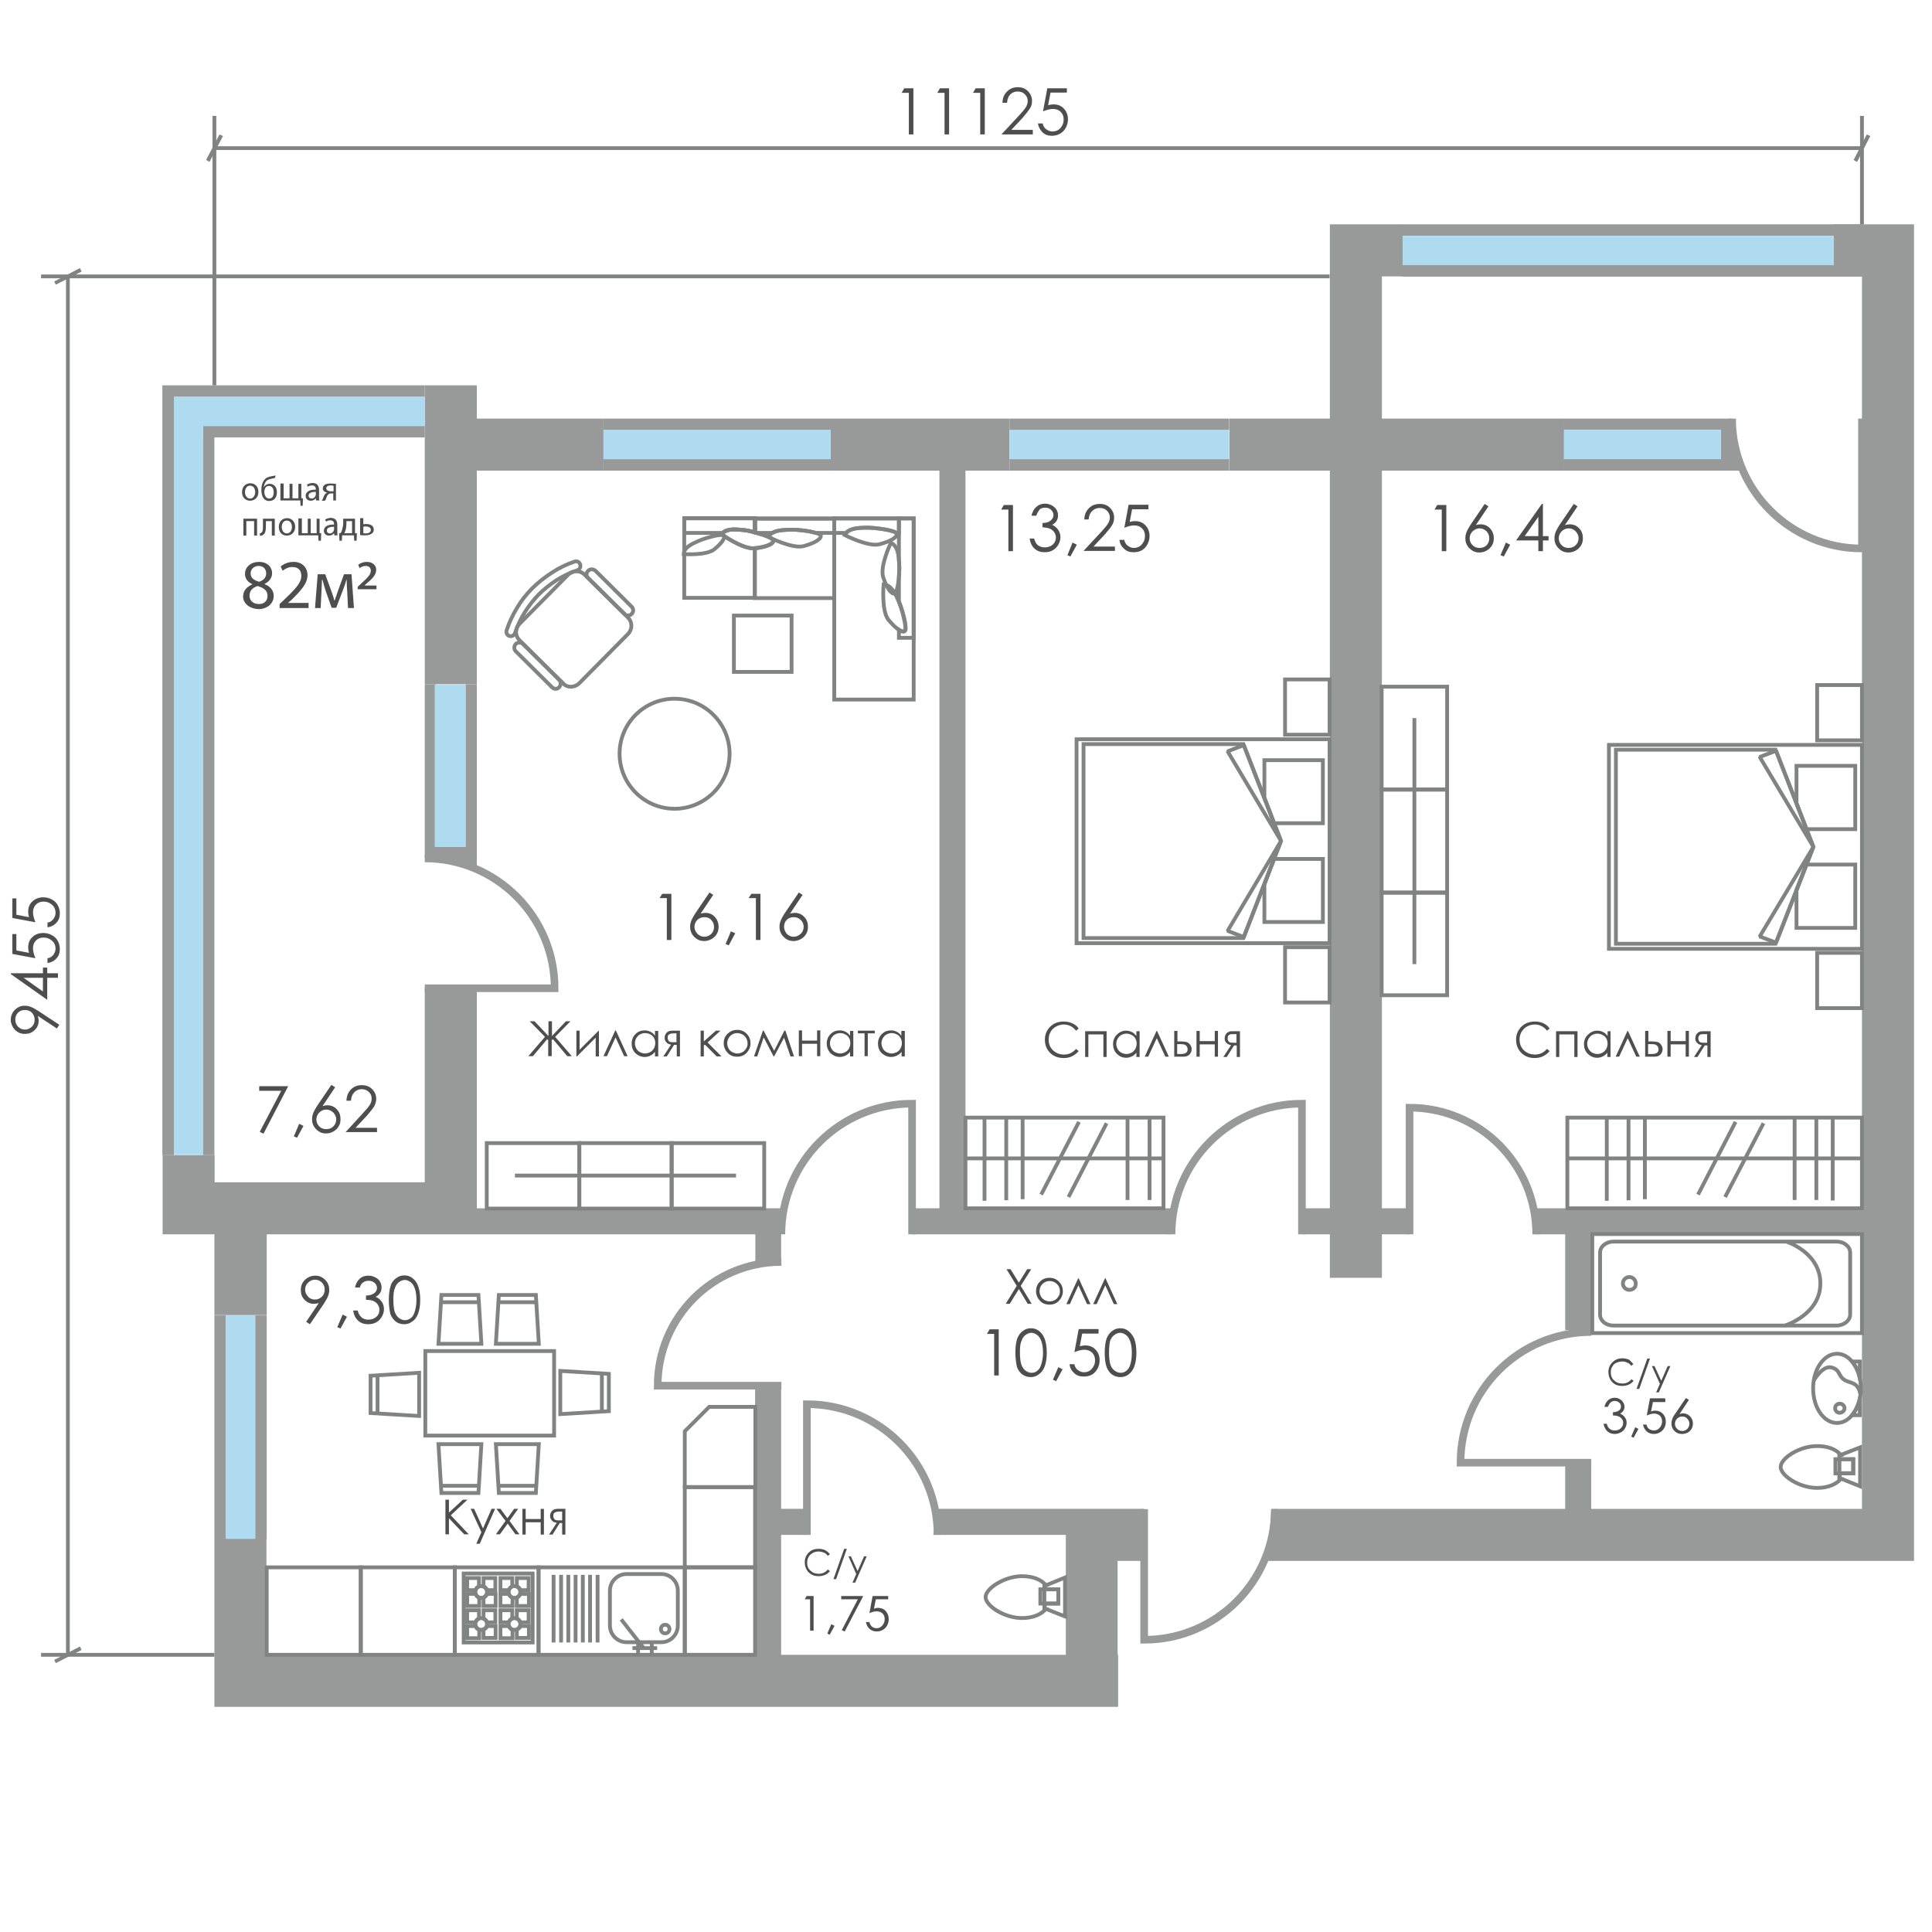 <?xml version="1.0" encoding="utf-8"?>
<!-- Generator: Adobe Illustrator 21.1.0, SVG Export Plug-In . SVG Version: 6.00 Build 0)  -->
<svg version="1.1" id="Layer_1" xmlns="http://www.w3.org/2000/svg" xmlns:xlink="http://www.w3.org/1999/xlink" x="0px" y="0px"
	 viewBox="0 0 720 720" style="enable-background:new 0 0 720 720;" xml:space="preserve">
<style type="text/css">
	.st0{fill:none;stroke:#818282;stroke-width:1.417;stroke-miterlimit:10;}
	.st1{fill-rule:evenodd;clip-rule:evenodd;fill:#989999;}
	.st2{fill:none;stroke:#989999;stroke-width:2.835;stroke-miterlimit:10;}
	.st3{fill:#4E4E4E;}
	.st4{fill-rule:evenodd;clip-rule:evenodd;fill:#818282;}
	.st5{fill:#818282;}
	.st6{fill:#AFDBF1;}
	.st7{fill:#989999;}
	.st8{fill:none;stroke:#818282;stroke-width:1.417;stroke-linejoin:bevel;stroke-miterlimit:10;}
	.st9{fill:none;}
	.st10{fill-rule:evenodd;clip-rule:evenodd;fill:#AFDBF1;}
	.st11{fill:#FFFFFF;stroke:#818282;stroke-width:1.417;stroke-miterlimit:10;}
</style>
<path class="st1" d="M713.3,581.7h-19.4H472.6l1.2-19.4h109.5v-17.9h9.7v17.9h100.9V460H593v35.7h-9.7V460h-11.5v-9.7h122.1V103
	h-10.6V83.6h10.6h5.4h14v478.7V581.7z M281.5,470.3V460H177.7h-19.4H99.4v30.1H79.9V460H60.6v-29.5h19.4v10.1h19.4h58.9v-72.4h19.4
	v72.4v9.7h113.4v9.7v10.3H281.5z M350.1,460h-10.3v-9.7h10.3V175.4h-40.5V156h66.6v19.4h-16.4v274.9h76.7v9.7h-76.7H350.1z
	 M525.3,460h-10.3v16.2h-19.4V460h-10.3v-9.7h10.3V175.4h-37.4V156h37.4v-53V83.6h19.4h7.8V103h-7.8v53h67.9v19.4h-67.9v274.9h10.3
	V460z M224.9,156v19.4h-47.2V255h-19.4v-79.6V156v-12.4h19.4V156H224.9z M416.7,616.7v19.4h-19.4H99.4H79.9v-19.4v-43.3h19.4v43.3
	h182.1V572v-9.7v-45.8h9.7v45.8h10l-0.5,9.7h-9.5v44.7h106.1v-35V572h-49.4l1.4-9.7h47.9h19.4h9.8v19.4h-9.8V616.7z"/>
<path class="st1" d="M75.7,163v-4.3h82.6v4.3H79.9v267.5h-4.3V163z M64.8,430.5h-4.3V143.6h4.3h93.5v4.3H64.8V430.5z"/>
<path class="st1" d="M693.9,83.6v4.3H522.7v-4.3H693.9z M693.9,98.8v4.3H522.7v-4.3H693.9z"/>
<polygon class="st1" points="645.5,156 645.5,160.2 647.9,171.1 648.7,175.4 641.3,175.4 582.8,175.4 582.8,171.1 641.3,171.1 
	641.3,160.2 582.8,160.2 582.8,156 641.3,156 "/>
<path class="st1" d="M458.1,156v4.3h-81.9V156H458.1z M458.1,171.1v4.3h-81.9v-4.3H458.1z"/>
<path class="st1" d="M309.6,156v4.3h-84.7V156H309.6z M309.6,171.1v4.3h-84.7v-4.3H309.6z"/>
<path class="st1" d="M79.9,490.2h4.3v83.3h-4.3V490.2z M95.1,490.2h4.3v83.3h-4.3V490.2z"/>
<path class="st2" d="M572.5,460c0-26.1-21.1-47.2-47.2-47.2V460"/>
<path class="st2" d="M436.6,460c0-26.9,21.8-48.7,48.6-48.7V460"/>
<path class="st2" d="M291.2,460c0-26.9,21.8-48.7,48.7-48.7V460"/>
<path class="st2" d="M291.2,470.3c-25.5,0-46.1,20.6-46.1,46.1h46.1"/>
<path class="st2" d="M158.3,319.9c26.7,0,48.4,21.7,48.4,48.4h-48.4"/>
<polygon class="st1" points="158.3,319.9 162.5,319.9 172.3,321 177.7,323 177.7,315.6 177.7,255 173.5,255 173.5,315.6 
	162.5,315.6 162.5,255 158.3,255 158.3,315.6 "/>
<path class="st2" d="M645.5,156c0,26.7,21.7,48.4,48.4,48.4V156"/>
<path class="st3" d="M205.6,387.6v6h-1.3v-6l-0.4-0.3l-5.3,6.3h-1.7l6.2-7.2l-5.7-5.8h1.8l5.2,5.5v-5.5h1.3v5.5l5.2-5.5h1.7
	l-5.7,5.8l6.2,7.2h-1.7l-5.3-6.3L205.6,387.6z M216,384.1v7.1l7.1-7.1h0.1v9.6h-1.2v-7l-7,7h-0.2v-9.6H216z M233.9,393.6h-1.3
	l-3.2-7l-3.2,7h-1.3l4.4-9.6h0.2L233.9,393.6z M245.3,384.1v9.6h-1.2V392c-0.5,0.6-1.1,1.1-1.7,1.4c-0.7,0.3-1.3,0.5-2.1,0.5
	c-1.4,0-2.5-0.5-3.5-1.4c-1-1-1.4-2.2-1.4-3.6s0.5-2.6,1.4-3.5c1-1,2.1-1.4,3.5-1.4c0.8,0,1.5,0.2,2.1,0.5c0.7,0.3,1.2,0.8,1.7,1.5
	v-1.8H245.3z M240.4,385c-0.7,0-1.3,0.2-1.9,0.5c-0.6,0.3-1,0.8-1.4,1.4c-0.3,0.6-0.5,1.2-0.5,1.9s0.2,1.3,0.5,1.9
	c0.3,0.6,0.8,1.1,1.4,1.4c0.6,0.3,1.2,0.5,1.9,0.5c0.7,0,1.3-0.2,1.9-0.5c0.6-0.3,1-0.8,1.4-1.4c0.3-0.6,0.5-1.2,0.5-2
	c0-1.1-0.4-2-1.1-2.7C242.4,385.4,241.5,385,240.4,385L240.4,385z M252.1,389.4h-0.9l-2.7,4.3h-1.3l2.9-4.4
	c-0.7-0.1-1.3-0.3-1.7-0.8c-0.5-0.5-0.7-1-0.7-1.7c0-0.9,0.3-1.5,0.8-2c0.5-0.5,1.2-0.7,2-0.7h2.9v9.6h-1.2V389.4z M252.1,385.1
	h-0.8c-0.8,0-1.3,0.1-1.6,0.2c-0.3,0.1-0.5,0.3-0.7,0.5c-0.1,0.2-0.2,0.6-0.2,1s0.1,0.7,0.3,1c0.2,0.3,0.4,0.4,0.7,0.5
	c0.3,0.1,0.8,0.1,1.5,0.1h0.8V385.1z M261.1,384.1h1.2v4l4.5-4h1.7l-4.8,4.4l5.2,5.2h-1.8l-4.4-4.4l-0.4,0.3v4.1h-1.2V384.1z
	 M274.7,383.8c1.5,0,2.7,0.5,3.7,1.6c0.9,1,1.3,2.1,1.3,3.4c0,1.3-0.5,2.5-1.4,3.5c-0.9,1-2.1,1.5-3.6,1.5c-1.5,0-2.7-0.5-3.6-1.5
	c-0.9-1-1.4-2.2-1.4-3.5c0-1.3,0.4-2.5,1.3-3.4C272,384.4,273.2,383.8,274.7,383.8L274.7,383.8z M274.7,385c-1,0-1.9,0.4-2.6,1.1
	c-0.7,0.8-1.1,1.7-1.1,2.7c0,0.7,0.2,1.3,0.5,1.9c0.3,0.6,0.8,1.1,1.4,1.4s1.2,0.5,1.9,0.5c0.7,0,1.3-0.2,1.9-0.5s1-0.8,1.4-1.4
	s0.5-1.2,0.5-1.9c0-1-0.4-2-1.1-2.7S275.7,385,274.7,385L274.7,385z M292.3,384.1h0.4l3.2,9.6h-1.3l-2.4-7l-3.7,7h-0.2l-3.7-7.1
	l-2.4,7.1H281l3.3-9.6h0.3l3.9,7.5L292.3,384.1z M304.5,389h-5.6v4.6h-1.2v-9.6h1.2v3.8h5.6v-3.8h1.2v9.6h-1.2V389z M318,384.1v9.6
	h-1.2V392c-0.5,0.6-1.1,1.1-1.7,1.4c-0.7,0.3-1.4,0.5-2.1,0.5c-1.3,0-2.5-0.5-3.5-1.4c-0.9-1-1.4-2.2-1.4-3.6s0.5-2.6,1.4-3.5
	c1-1,2.1-1.4,3.5-1.4c0.8,0,1.5,0.2,2.1,0.5c0.6,0.3,1.2,0.8,1.7,1.5v-1.8H318z M313.1,385c-0.7,0-1.3,0.2-1.9,0.5
	c-0.6,0.3-1,0.8-1.4,1.4c-0.3,0.6-0.5,1.2-0.5,1.9s0.2,1.3,0.5,1.9c0.3,0.6,0.8,1.1,1.4,1.4c0.6,0.3,1.2,0.5,1.9,0.5
	c0.7,0,1.3-0.2,1.9-0.5c0.6-0.3,1.1-0.8,1.4-1.4c0.3-0.6,0.5-1.2,0.5-2c0-1.1-0.4-2-1.1-2.7C315,385.4,314.2,385,313.1,385
	L313.1,385z M319.7,384.1h6.3v1h-2.6v8.5h-1.2v-8.5h-2.5V384.1z M337.2,384.1v9.6H336V392c-0.5,0.6-1.1,1.1-1.8,1.4
	c-0.6,0.3-1.3,0.5-2.1,0.5c-1.3,0-2.5-0.5-3.5-1.4c-1-1-1.4-2.2-1.4-3.6s0.5-2.6,1.4-3.5c1-1,2.1-1.4,3.5-1.4c0.8,0,1.5,0.2,2.1,0.5
	c0.6,0.3,1.2,0.8,1.7,1.5v-1.8H337.2z M332.3,385c-0.7,0-1.3,0.2-1.9,0.5c-0.6,0.3-1,0.8-1.4,1.4c-0.3,0.6-0.5,1.2-0.5,1.9
	s0.2,1.3,0.5,1.9c0.3,0.6,0.8,1.1,1.4,1.4c0.6,0.3,1.2,0.5,1.9,0.5c0.7,0,1.3-0.2,1.9-0.5c0.6-0.3,1.1-0.8,1.4-1.4
	c0.3-0.6,0.5-1.2,0.5-2c0-1.1-0.4-2-1.1-2.7C334.2,385.4,333.4,385,332.3,385L332.3,385z"/>
<path class="st3" d="M402,383.3l-1,0.8c-0.6-0.7-1.2-1.3-2-1.7c-0.8-0.4-1.7-0.6-2.6-0.6c-1,0-2,0.3-2.9,0.8c-0.9,0.5-1.6,1.2-2,2
	c-0.5,0.9-0.7,1.8-0.7,2.8c0,1.6,0.5,2.9,1.6,4c1.1,1,2.4,1.6,4.1,1.6c1.8,0,3.3-0.7,4.5-2.1l1,0.8c-0.7,0.8-1.4,1.4-2.4,1.9
	c-1,0.5-2,0.7-3.2,0.7c-2.3,0-4.1-0.8-5.4-2.3c-1.1-1.3-1.6-2.8-1.6-4.6c0-1.9,0.7-3.5,2-4.8c1.3-1.3,3-1.9,5-1.9
	c1.2,0,2.3,0.2,3.3,0.7C400.6,381.8,401.4,382.4,402,383.3L402,383.3z M404.4,384.3h8v9.6h-1.2v-8.4h-5.6v8.4h-1.2V384.3z
	 M424.7,384.3v9.6h-1.2v-1.6c-0.5,0.7-1.1,1.1-1.7,1.4c-0.7,0.3-1.3,0.5-2.1,0.5c-1.4,0-2.5-0.5-3.5-1.5c-1-1-1.4-2.2-1.4-3.6
	c0-1.4,0.5-2.6,1.4-3.5c1-1,2.1-1.5,3.5-1.5c0.8,0,1.5,0.2,2.1,0.5c0.7,0.3,1.2,0.9,1.7,1.5v-1.8H424.7z M419.8,385.2
	c-0.7,0-1.3,0.2-1.9,0.5c-0.6,0.3-1,0.8-1.4,1.4c-0.3,0.6-0.5,1.2-0.5,1.9s0.2,1.3,0.5,1.9c0.3,0.6,0.8,1.1,1.4,1.4
	c0.6,0.3,1.2,0.5,1.9,0.5c0.7,0,1.3-0.2,1.9-0.5c0.6-0.3,1-0.8,1.4-1.4c0.3-0.6,0.5-1.2,0.5-2c0-1.1-0.4-2-1.1-2.7
	C421.7,385.6,420.8,385.2,419.8,385.2L419.8,385.2z M435.6,393.8h-1.3l-3.2-6.9l-3.2,6.9h-1.3l4.4-9.6h0.2L435.6,393.8z
	 M438.7,388.1h1.2c0.9,0,1.7,0.1,2.2,0.2c0.5,0.1,1,0.5,1.4,1c0.4,0.5,0.6,1.1,0.6,1.7c0,0.8-0.3,1.4-0.8,2
	c-0.6,0.6-1.4,0.8-2.5,0.8h-3.2v-9.6h1.2V388.1z M438.7,389.2v3.6h1.4c1.7,0,2.5-0.6,2.5-1.8c0-0.3-0.1-0.7-0.3-1
	c-0.2-0.3-0.4-0.5-0.8-0.7c-0.3-0.1-1-0.2-1.8-0.2H438.7z M452.7,389.2h-5.6v4.6h-1.2v-9.6h1.2v3.8h5.6v-3.8h1.2v9.6h-1.2V389.2z
	 M460.8,389.6h-0.9l-2.7,4.3h-1.3l2.9-4.4c-0.7-0.1-1.3-0.4-1.7-0.8c-0.5-0.5-0.7-1-0.7-1.7c0-0.9,0.3-1.5,0.8-2
	c0.5-0.5,1.2-0.7,2-0.7h2.9v9.6h-1.2V389.6z M460.8,385.4h-0.8c-0.8,0-1.3,0-1.6,0.1c-0.3,0.1-0.5,0.3-0.7,0.5
	c-0.1,0.3-0.2,0.6-0.2,1c0,0.4,0.1,0.7,0.3,1c0.2,0.3,0.4,0.4,0.7,0.5c0.3,0.1,0.7,0.1,1.5,0.1h0.8V385.4z"/>
<path class="st3" d="M577.5,383.3l-1,0.8c-0.5-0.7-1.2-1.3-2-1.7c-0.8-0.4-1.6-0.6-2.6-0.6c-1,0-2,0.3-2.9,0.8c-0.9,0.5-1.5,1.2-2,2
	c-0.5,0.9-0.7,1.8-0.7,2.8c0,1.6,0.5,2.9,1.6,4c1.1,1,2.4,1.6,4.1,1.6c1.8,0,3.3-0.7,4.5-2.1l1,0.8c-0.6,0.8-1.4,1.4-2.4,1.9
	c-1,0.5-2,0.7-3.2,0.7c-2.2,0-4-0.8-5.3-2.3c-1.1-1.3-1.6-2.8-1.6-4.6c0-1.9,0.7-3.5,2-4.8c1.3-1.3,3-1.9,5-1.9
	c1.2,0,2.3,0.2,3.3,0.7C576.1,381.8,576.9,382.4,577.5,383.3L577.5,383.3z M579.9,384.3h8v9.6h-1.2v-8.4h-5.6v8.4h-1.2V384.3z
	 M600.2,384.3v9.6H599v-1.6c-0.5,0.7-1.1,1.1-1.7,1.4c-0.6,0.3-1.3,0.5-2.1,0.5c-1.3,0-2.5-0.5-3.5-1.5c-1-1-1.4-2.2-1.4-3.6
	c0-1.4,0.5-2.6,1.5-3.5c1-1,2.1-1.5,3.5-1.5c0.8,0,1.5,0.2,2.1,0.5c0.7,0.3,1.2,0.9,1.7,1.5v-1.8H600.2z M595.3,385.2
	c-0.7,0-1.3,0.2-1.9,0.5c-0.6,0.3-1,0.8-1.4,1.4c-0.3,0.6-0.5,1.2-0.5,1.9s0.2,1.3,0.5,1.9c0.4,0.6,0.8,1.1,1.4,1.4
	c0.6,0.3,1.2,0.5,1.9,0.5c0.7,0,1.3-0.2,1.9-0.5s1-0.8,1.4-1.4c0.3-0.6,0.5-1.2,0.5-2c0-1.1-0.4-2-1.1-2.7
	C597.2,385.6,596.3,385.2,595.3,385.2L595.3,385.2z M611.1,393.8h-1.3l-3.2-6.9l-3.2,6.9h-1.3l4.4-9.6h0.2L611.1,393.8z
	 M614.2,388.1h1.2c0.9,0,1.6,0.1,2.2,0.2s1,0.5,1.4,1c0.4,0.5,0.6,1.1,0.6,1.7c0,0.8-0.3,1.4-0.8,2c-0.5,0.6-1.4,0.8-2.5,0.8h-3.2
	v-9.6h1.2V388.1z M614.2,389.2v3.6h1.4c1.7,0,2.5-0.6,2.5-1.8c0-0.3-0.1-0.7-0.3-1c-0.2-0.3-0.5-0.5-0.8-0.7
	c-0.3-0.1-0.9-0.2-1.8-0.2H614.2z M628.2,389.2h-5.6v4.6h-1.2v-9.6h1.2v3.8h5.6v-3.8h1.2v9.6h-1.2V389.2z M636.2,389.6h-0.9
	l-2.7,4.3h-1.3l2.9-4.4c-0.7-0.1-1.3-0.4-1.7-0.8c-0.5-0.5-0.7-1-0.7-1.7c0-0.9,0.3-1.5,0.8-2c0.5-0.5,1.2-0.7,2-0.7h2.9v9.6h-1.2
	V389.6z M636.2,385.4h-0.8c-0.8,0-1.3,0-1.6,0.1c-0.3,0.1-0.5,0.3-0.6,0.5c-0.2,0.3-0.3,0.6-0.3,1c0,0.4,0.1,0.7,0.3,1
	c0.2,0.3,0.4,0.4,0.7,0.5s0.8,0.1,1.5,0.1h0.8V385.4z"/>
<path class="st3" d="M246.8,333.1h3.4v17.2h-1.7v-15.6h-2.7L246.8,333.1z M264.4,332.6l1.4,0.9l-4.7,7c0.6-0.2,1.2-0.3,1.8-0.3
	c1.4,0,2.6,0.5,3.5,1.5c0.9,1,1.4,2.2,1.4,3.7c0,1-0.2,1.9-0.7,2.7c-0.5,0.8-1.1,1.4-2,1.9c-0.9,0.5-1.8,0.7-2.7,0.7
	s-1.8-0.2-2.6-0.7c-0.8-0.5-1.4-1.1-1.9-1.9c-0.5-0.9-0.7-1.7-0.7-2.7c0-0.7,0.1-1.4,0.4-2.2c0.3-0.8,0.8-1.7,1.5-2.8L264.4,332.6z
	 M262.5,341.8c-1,0-1.8,0.3-2.6,1c-0.7,0.7-1.1,1.6-1.1,2.6c0,1,0.4,1.8,1.1,2.6c0.7,0.7,1.6,1.1,2.6,1.1s1.9-0.4,2.6-1.1
	c0.7-0.7,1-1.6,1-2.6c0-1-0.4-1.9-1.1-2.6C264.4,342.1,263.5,341.8,262.5,341.8L262.5,341.8z M272.4,347.1l1.6,0.7l-2.4,4.5
	l-1.2-0.5L272.4,347.1z M280,333.1h3.4v17.2h-1.7v-15.6H279L280,333.1z M297.7,332.6l1.4,0.9l-4.7,7c0.6-0.2,1.2-0.3,1.8-0.3
	c1.4,0,2.6,0.5,3.5,1.5c1,1,1.4,2.2,1.4,3.7c0,1-0.2,1.9-0.7,2.7c-0.5,0.8-1.1,1.4-2,1.9c-0.9,0.5-1.8,0.7-2.7,0.7
	c-0.9,0-1.8-0.2-2.6-0.7c-0.8-0.5-1.4-1.1-1.9-1.9c-0.5-0.9-0.7-1.7-0.7-2.7c0-0.7,0.1-1.4,0.4-2.2c0.3-0.8,0.8-1.7,1.5-2.8
	L297.7,332.6z M295.8,341.8c-1,0-1.9,0.3-2.6,1c-0.7,0.7-1,1.6-1,2.6c0,1,0.4,1.8,1,2.6c0.7,0.7,1.6,1.1,2.6,1.1s1.8-0.4,2.6-1.1
	c0.7-0.7,1.1-1.6,1.1-2.6c0-1-0.4-1.9-1.1-2.6C297.6,342.1,296.8,341.8,295.8,341.8L295.8,341.8z"/>
<path class="st3" d="M374.1,188.2h3.4v17.2h-1.7v-15.5h-2.7L374.1,188.2z M386.2,192.2h-1.8c0.3-1.4,0.9-2.5,1.8-3.3
	c0.9-0.8,2-1.2,3.2-1.2c0.9,0,1.7,0.2,2.5,0.6c0.8,0.4,1.4,1,1.8,1.6c0.4,0.7,0.6,1.4,0.6,2.2c0,1.5-0.7,2.7-2.2,3.5
	c0.8,0.3,1.5,0.9,2,1.5c0.7,0.9,1.1,1.9,1.1,3.1c0,1-0.3,1.9-0.8,2.8c-0.5,0.9-1.2,1.6-2.1,2.1c-0.9,0.5-1.9,0.7-3,0.7
	c-1.5,0-2.7-0.4-3.7-1.3s-1.6-2.1-1.9-3.8h1.7c0.3,1.1,0.7,1.9,1.3,2.4c0.7,0.6,1.6,0.9,2.7,0.9c1.2,0,2.2-0.4,3-1.1
	c0.8-0.8,1.1-1.6,1.1-2.6c0-0.7-0.2-1.3-0.6-1.9c-0.4-0.6-0.9-1-1.5-1.3c-0.6-0.3-1.6-0.5-2.9-0.6v-1.6c0.8,0,1.5-0.1,2.2-0.4
	c0.7-0.3,1.1-0.7,1.4-1.1c0.3-0.4,0.5-0.9,0.5-1.4c0-0.8-0.3-1.4-0.9-2s-1.3-0.8-2.3-0.8c-0.7,0-1.4,0.2-1.9,0.6
	C387,190.5,386.5,191.2,386.2,192.2L386.2,192.2z M399.7,202.2l1.6,0.8l-2.4,4.4l-1.1-0.5L399.7,202.2z M405.7,193.6h-1.6
	c0-1.7,0.6-3.1,1.7-4.2c1.1-1.1,2.4-1.6,4.1-1.6c1.6,0,2.9,0.5,3.8,1.5c1,1,1.5,2.2,1.5,3.6c0,1-0.2,1.9-0.7,2.7
	c-0.5,0.9-1.4,2-2.7,3.5l-4.3,4.6h8v1.6h-11.7l6.6-7.1c1.3-1.4,2.2-2.5,2.6-3.2c0.4-0.7,0.6-1.4,0.6-2.2c0-1-0.4-1.8-1.1-2.5
	c-0.7-0.7-1.6-1-2.7-1c-1.1,0-2,0.4-2.7,1.1C406.2,191.2,405.8,192.3,405.7,193.6L405.7,193.6z M428,188.2v1.6h-6.1l-0.9,4.7
	c0.8-0.2,1.4-0.3,2-0.3c1.6,0,2.9,0.5,3.9,1.6c1,1,1.5,2.4,1.5,4c0,1.1-0.3,2.2-0.8,3.1c-0.5,0.9-1.2,1.7-2.1,2.2
	c-0.9,0.5-1.9,0.7-3.1,0.7c-1.4,0-2.6-0.4-3.5-1.3c-1-0.9-1.6-2-1.7-3.3h1.8c0.1,0.7,0.4,1.2,0.7,1.6c0.3,0.4,0.7,0.7,1.3,1
	c0.5,0.3,1.1,0.4,1.6,0.4c1.1,0,2.1-0.4,2.9-1.3c0.8-0.9,1.2-1.9,1.2-3.2c0-1.2-0.4-2.1-1.1-2.8c-0.7-0.7-1.7-1.1-2.9-1.1
	c-1,0-2.3,0.3-3.7,0.9l1.6-8.6H428z"/>
<path class="st3" d="M535.6,188.2h3.4v17.2h-1.7v-15.5h-2.7L535.6,188.2z M553.3,187.8l1.4,0.9l-4.7,7c0.6-0.2,1.2-0.3,1.8-0.3
	c1.4,0,2.5,0.5,3.5,1.5c0.9,1,1.4,2.2,1.4,3.7c0,1-0.2,1.9-0.7,2.7c-0.5,0.8-1.1,1.4-2,1.9c-0.9,0.5-1.8,0.7-2.7,0.7
	c-1,0-1.8-0.2-2.6-0.7c-0.8-0.5-1.4-1.1-1.9-1.9c-0.5-0.8-0.7-1.7-0.7-2.7c0-0.7,0.1-1.4,0.4-2.2c0.3-0.8,0.8-1.7,1.5-2.8
	L553.3,187.8z M551.4,196.9c-1,0-1.8,0.4-2.6,1.1c-0.7,0.7-1.1,1.6-1.1,2.6c0,1,0.4,1.9,1.1,2.6c0.7,0.7,1.6,1,2.6,1
	c1,0,1.9-0.3,2.6-1c0.7-0.7,1-1.6,1-2.6c0-1-0.3-1.8-1-2.6C553.2,197.3,552.4,196.9,551.4,196.9L551.4,196.9z M561.2,202.2l1.6,0.8
	l-2.4,4.4l-1.2-0.5L561.2,202.2z M574.6,187.8h0.4v12h2.1v1.6H575v4h-1.7v-4H565L574.6,187.8z M573.3,199.8v-7.2l-5.1,7.2H573.3z
	 M586.5,187.8l1.4,0.9l-4.7,7c0.6-0.2,1.2-0.3,1.8-0.3c1.4,0,2.6,0.5,3.5,1.5c1,1,1.4,2.2,1.4,3.7c0,1-0.2,1.9-0.7,2.7
	c-0.5,0.8-1.1,1.4-2,1.9c-0.9,0.5-1.8,0.7-2.7,0.7c-0.9,0-1.8-0.2-2.6-0.7c-0.8-0.5-1.4-1.1-1.9-1.9c-0.5-0.8-0.7-1.7-0.7-2.7
	c0-0.7,0.1-1.4,0.4-2.2c0.3-0.8,0.8-1.7,1.5-2.8L586.5,187.8z M584.6,196.9c-1,0-1.9,0.4-2.6,1.1c-0.7,0.7-1.1,1.6-1.1,2.6
	c0,1,0.4,1.9,1.1,2.6c0.7,0.7,1.6,1,2.6,1s1.8-0.3,2.6-1c0.7-0.7,1.1-1.6,1.1-2.6c0-1-0.4-1.8-1.1-2.6
	C586.5,197.3,585.6,196.9,584.6,196.9L584.6,196.9z"/>
<path class="st3" d="M96.5,404.8h10.9l-9.2,17.7l-1.4-0.7l8-15.3h-8.2V404.8z M111.5,418.8l1.6,0.8l-2.4,4.4l-1.2-0.5L111.5,418.8z
	 M123.5,404.3l1.4,0.9l-4.7,7c0.6-0.2,1.2-0.3,1.8-0.3c1.4,0,2.6,0.5,3.5,1.5c1,1,1.4,2.2,1.4,3.7c0,1-0.2,1.9-0.7,2.7
	c-0.5,0.8-1.1,1.4-2,1.9c-0.9,0.5-1.8,0.7-2.7,0.7c-1,0-1.8-0.2-2.6-0.7c-0.8-0.5-1.4-1.1-1.9-1.9c-0.5-0.8-0.7-1.7-0.7-2.7
	c0-0.7,0.1-1.4,0.4-2.2c0.3-0.8,0.8-1.7,1.5-2.8L123.5,404.3z M121.6,413.5c-1,0-1.9,0.4-2.6,1.1c-0.7,0.7-1.1,1.6-1.1,2.6
	c0,1,0.4,1.9,1.1,2.6c0.7,0.7,1.6,1,2.6,1s1.9-0.3,2.6-1c0.7-0.7,1.1-1.6,1.1-2.6c0-1-0.4-1.8-1.1-2.6
	C123.4,413.9,122.6,413.5,121.6,413.5L121.6,413.5z M130.8,410.2h-1.7c0.1-1.7,0.6-3.1,1.7-4.2c1.1-1.1,2.4-1.6,4-1.6
	c1.6,0,2.9,0.5,3.9,1.5c1,1,1.5,2.2,1.5,3.6c0,1-0.3,1.9-0.7,2.7c-0.5,0.9-1.4,2-2.7,3.5l-4.3,4.6h8v1.6h-11.7l6.5-7.1
	c1.3-1.4,2.2-2.5,2.6-3.2c0.4-0.7,0.6-1.4,0.6-2.2c0-1-0.3-1.8-1.1-2.5c-0.7-0.7-1.6-1-2.6-1c-1.1,0-2,0.4-2.7,1.1
	C131.3,407.8,130.9,408.8,130.8,410.2L130.8,410.2z"/>
<path class="st3" d="M115.5,493.5l-1.4-0.9l4.7-7c-0.6,0.2-1.2,0.3-1.8,0.3c-1.4,0-2.5-0.5-3.5-1.5c-1-1-1.4-2.2-1.4-3.7
	c0-1,0.2-1.9,0.7-2.7c0.5-0.8,1.1-1.4,2-1.9c0.8-0.5,1.8-0.7,2.7-0.7c0.9,0,1.8,0.2,2.6,0.7c0.8,0.5,1.4,1.1,1.9,1.9
	c0.5,0.9,0.7,1.7,0.7,2.7c0,0.7-0.1,1.4-0.4,2.2c-0.3,0.8-0.8,1.7-1.5,2.8L115.5,493.5z M117.4,484.3c1,0,1.9-0.4,2.6-1.1
	c0.7-0.7,1-1.6,1-2.6s-0.3-1.9-1-2.6c-0.7-0.7-1.6-1.1-2.6-1.1s-1.8,0.4-2.6,1.1c-0.7,0.7-1.1,1.6-1.1,2.6s0.4,1.8,1.1,2.6
	C115.5,484,116.4,484.3,117.4,484.3L117.4,484.3z M127.7,489.9l1.6,0.8l-2.4,4.4l-1.2-0.5L127.7,489.9z M134.1,479.8h-1.8
	c0.3-1.4,0.9-2.5,1.8-3.3c0.9-0.8,2-1.1,3.2-1.1c0.9,0,1.7,0.2,2.5,0.6c0.8,0.4,1.4,0.9,1.8,1.6c0.4,0.7,0.6,1.4,0.6,2.2
	c0,1.5-0.7,2.7-2.2,3.5c0.8,0.3,1.5,0.8,2,1.5c0.8,0.9,1.1,2,1.1,3.1c0,1-0.3,1.9-0.8,2.8c-0.5,0.9-1.2,1.6-2.1,2.1
	c-0.9,0.5-1.9,0.7-3,0.7c-1.5,0-2.7-0.4-3.7-1.3s-1.6-2.1-1.9-3.8h1.7c0.3,1.1,0.7,1.9,1.3,2.4c0.7,0.7,1.6,1,2.7,1
	c1.2,0,2.2-0.4,3-1.1c0.8-0.7,1.1-1.6,1.1-2.6c0-0.7-0.2-1.3-0.6-1.9c-0.4-0.6-0.9-1-1.5-1.3c-0.6-0.3-1.6-0.5-2.9-0.5v-1.6
	c0.8,0,1.5-0.1,2.2-0.4c0.7-0.3,1.1-0.6,1.4-1s0.5-0.9,0.5-1.4c0-0.7-0.3-1.4-0.9-1.9c-0.6-0.5-1.3-0.8-2.3-0.8
	c-0.7,0-1.4,0.2-1.9,0.6C134.9,478.1,134.4,478.8,134.1,479.8L134.1,479.8z M144.9,484.4c0-2.3,0.3-4,0.7-5.3s1.2-2.2,2.1-2.8
	c0.9-0.7,1.9-1,3-1s2.1,0.3,3,1c0.9,0.7,1.6,1.6,2.1,2.9c0.5,1.3,0.8,3,0.8,5.2c0,2.2-0.3,3.9-0.8,5.2c-0.5,1.3-1.2,2.3-2.2,2.9
	c-0.9,0.7-1.9,1-3,1s-2.1-0.3-3-0.9c-0.9-0.7-1.6-1.6-2.1-2.8C145.2,488.5,144.9,486.7,144.9,484.4L144.9,484.4z M146.6,484.5
	c0,2,0.2,3.4,0.5,4.4c0.4,1,0.9,1.8,1.6,2.3c0.7,0.5,1.4,0.8,2.2,0.8s1.5-0.3,2.1-0.7c0.7-0.5,1.2-1.3,1.5-2.3
	c0.4-1.2,0.7-2.7,0.7-4.5c0-1.7-0.2-3.1-0.6-4.3c-0.4-1.1-0.9-1.9-1.6-2.4c-0.7-0.5-1.4-0.8-2.1-0.8c-0.8,0-1.5,0.3-2.2,0.8
	c-0.7,0.5-1.2,1.2-1.5,2.2C146.7,481,146.6,482.5,146.6,484.5L146.6,484.5z"/>
<path class="st3" d="M166,558.9h1.3v4.8l5.2-4.8h1.7l-6.2,5.8l6.7,7.1H173l-5.7-6v6H166V558.9z M175.4,562.3h1.3l3.3,7.3l3.2-7.3
	h1.3l-5.7,13h-1.3l1.9-4.3L175.4,562.3z M185,562.3h1.5l2.6,3.5l2.5-3.5h1.5l-3.2,4.5l3.7,5h-1.5l-2.9-4l-2.9,4h-1.5l3.6-5
	L185,562.3z M201.5,567.3h-5.6v4.6h-1.2v-9.6h1.2v3.8h5.6v-3.8h1.2v9.6h-1.2V567.3z M209.5,567.6h-0.9l-2.7,4.3h-1.3l2.9-4.4
	c-0.7-0.1-1.3-0.3-1.8-0.8c-0.4-0.5-0.7-1-0.7-1.7c0-0.9,0.3-1.5,0.8-2c0.5-0.5,1.2-0.7,2-0.7h2.9v9.6h-1.2V567.6z M209.5,563.3
	h-0.8c-0.8,0-1.3,0.1-1.6,0.2c-0.3,0.1-0.5,0.3-0.7,0.5c-0.1,0.2-0.2,0.6-0.2,1s0.1,0.7,0.3,1c0.2,0.3,0.4,0.4,0.7,0.5
	c0.3,0.1,0.7,0.1,1.5,0.1h0.8V563.3z"/>
<path class="st3" d="M309.3,579.2l-0.8,0.6c-0.4-0.5-0.9-1-1.5-1.2s-1.2-0.4-2-0.4c-0.8,0-1.5,0.2-2.2,0.6c-0.7,0.4-1.2,0.9-1.5,1.5
	c-0.3,0.6-0.5,1.3-0.5,2.1c0,1.2,0.4,2.2,1.2,2.9c0.8,0.8,1.8,1.2,3.1,1.2c1.4,0,2.5-0.5,3.4-1.6l0.8,0.6c-0.5,0.6-1.1,1.1-1.8,1.4
	c-0.7,0.3-1.5,0.5-2.4,0.5c-1.7,0-3-0.6-4-1.7c-0.8-1-1.2-2.1-1.2-3.5c0-1.4,0.5-2.6,1.5-3.6c1-1,2.2-1.4,3.7-1.4
	c0.9,0,1.7,0.2,2.4,0.5C308.2,578.1,308.8,578.6,309.3,579.2L309.3,579.2z M315.6,577.2l-4,11.3h-1l4-11.3H315.6z M316.2,580h0.9
	l2.5,5.5l2.4-5.5h1l-4.3,9.8h-1l1.4-3.2L316.2,580z"/>
<path class="st3" d="M300.6,594.8h2.6v12.9h-1.3V596h-2L300.6,594.8z M309.8,605.3l1.2,0.6l-1.8,3.3l-0.9-0.4L309.8,605.3z
	 M313.5,594.8h8.2l-6.9,13.2l-1.1-0.5l6-11.5h-6.2V594.8z M331,594.8v1.2h-4.6l-0.7,3.5c0.6-0.2,1.1-0.3,1.5-0.3
	c1.2,0,2.2,0.4,2.9,1.2s1.1,1.8,1.1,3c0,0.9-0.2,1.6-0.6,2.4c-0.4,0.7-0.9,1.2-1.6,1.6c-0.7,0.4-1.4,0.6-2.3,0.6c-1,0-1.9-0.3-2.7-1
	c-0.7-0.7-1.1-1.5-1.3-2.5h1.3c0.1,0.5,0.3,0.9,0.5,1.2c0.2,0.3,0.5,0.6,0.9,0.8s0.8,0.3,1.2,0.3c0.9,0,1.6-0.3,2.2-1
	c0.6-0.7,0.9-1.4,0.9-2.4c0-0.9-0.3-1.6-0.8-2.1c-0.5-0.5-1.3-0.8-2.2-0.8c-0.8,0-1.7,0.2-2.7,0.7l1.2-6.4H331z"/>
<path class="st3" d="M608.7,508.4l-0.8,0.6c-0.4-0.6-0.9-1-1.5-1.2c-0.6-0.3-1.2-0.4-1.9-0.4c-0.8,0-1.5,0.2-2.2,0.5
	s-1.2,0.9-1.5,1.5c-0.4,0.6-0.5,1.3-0.5,2.1c0,1.2,0.4,2.2,1.2,2.9c0.8,0.8,1.8,1.2,3.1,1.2c1.4,0,2.5-0.5,3.4-1.6l0.8,0.6
	c-0.5,0.6-1.1,1.1-1.8,1.4c-0.7,0.3-1.5,0.5-2.4,0.5c-1.7,0-3-0.5-4-1.7c-0.8-1-1.2-2.1-1.2-3.5c0-1.4,0.5-2.6,1.5-3.6
	c1-1,2.2-1.5,3.7-1.5c0.9,0,1.7,0.2,2.5,0.5C607.6,507.2,608.2,507.7,608.7,508.4L608.7,508.4z M614.9,506.3l-4,11.3h-1l4-11.3
	H614.9z M615.6,509.1h1l2.5,5.5l2.4-5.5h1l-4.3,9.8h-1l1.4-3.2L615.6,509.1z"/>
<path class="st3" d="M599.2,524.3h-1.3c0.3-1,0.7-1.9,1.4-2.5c0.7-0.6,1.5-0.9,2.4-0.9c0.7,0,1.3,0.1,1.9,0.5c0.6,0.3,1,0.7,1.3,1.2
	c0.3,0.5,0.5,1.1,0.5,1.6c0,1.1-0.5,2-1.6,2.6c0.6,0.3,1.1,0.6,1.5,1.1c0.6,0.7,0.9,1.4,0.9,2.3c0,0.7-0.2,1.4-0.6,2.1
	c-0.4,0.7-0.9,1.2-1.6,1.5c-0.7,0.4-1.4,0.6-2.2,0.6c-1.1,0-2-0.3-2.8-1c-0.7-0.7-1.2-1.6-1.4-2.8h1.2c0.2,0.8,0.5,1.4,1,1.8
	c0.5,0.5,1.2,0.7,2,0.7c0.9,0,1.7-0.3,2.2-0.8c0.6-0.6,0.9-1.2,0.9-2c0-0.5-0.1-1-0.4-1.4c-0.3-0.4-0.7-0.8-1.2-1
	c-0.5-0.2-1.2-0.4-2.2-0.4v-1.2c0.6,0,1.1-0.1,1.6-0.3c0.5-0.2,0.9-0.5,1.1-0.8c0.2-0.3,0.3-0.7,0.3-1.1c0-0.5-0.2-1-0.7-1.4
	c-0.5-0.4-1-0.6-1.7-0.6c-0.6,0-1,0.2-1.4,0.5S599.5,523.6,599.2,524.3L599.2,524.3z M609.4,531.9l1.2,0.6l-1.8,3.3l-0.9-0.4
	L609.4,531.9z M620.6,521.3v1.2H616l-0.7,3.5c0.6-0.2,1.1-0.3,1.5-0.3c1.2,0,2.2,0.4,2.9,1.2c0.8,0.8,1.1,1.8,1.1,3
	c0,0.9-0.2,1.6-0.6,2.3c-0.4,0.7-0.9,1.2-1.6,1.6c-0.7,0.4-1.4,0.6-2.3,0.6c-1,0-1.9-0.3-2.7-1c-0.7-0.7-1.1-1.5-1.3-2.5h1.3
	c0.1,0.5,0.3,0.9,0.5,1.2c0.3,0.3,0.6,0.6,1,0.7c0.4,0.2,0.8,0.3,1.2,0.3c0.9,0,1.6-0.3,2.2-1c0.6-0.7,0.9-1.4,0.9-2.4
	c0-0.9-0.3-1.6-0.8-2.1c-0.5-0.5-1.3-0.8-2.2-0.8c-0.8,0-1.7,0.3-2.7,0.7l1.2-6.4H620.6z M628.3,521l1.1,0.7l-3.5,5.3
	c0.5-0.2,0.9-0.3,1.3-0.3c1,0,1.9,0.4,2.6,1.1c0.7,0.7,1.1,1.6,1.1,2.7c0,0.8-0.2,1.4-0.5,2c-0.4,0.6-0.9,1.1-1.5,1.4
	c-0.7,0.3-1.3,0.5-2.1,0.5c-0.7,0-1.4-0.2-2-0.5c-0.6-0.4-1.1-0.9-1.4-1.4c-0.3-0.6-0.5-1.3-0.5-2c0-0.5,0.1-1.1,0.3-1.7
	c0.2-0.6,0.6-1.3,1.2-2.1L628.3,521z M626.9,527.9c-0.8,0-1.4,0.3-1.9,0.8c-0.5,0.5-0.8,1.2-0.8,1.9c0,0.8,0.3,1.4,0.8,1.9
	s1.2,0.8,1.9,0.8c0.8,0,1.4-0.3,1.9-0.8s0.8-1.2,0.8-1.9c0-0.7-0.3-1.4-0.8-1.9C628.3,528.1,627.7,527.9,626.9,527.9L626.9,527.9z"
	/>
<path class="st3" d="M375.1,473h1.5l3.1,5l3.1-5h1.5l-3.9,6.2l4.1,6.7h-1.5l-3.3-5.5l-3.4,5.5h-1.5l4.1-6.7L375.1,473z M391.1,476.2
	c1.5,0,2.7,0.5,3.7,1.6c0.9,1,1.3,2.1,1.3,3.4s-0.5,2.5-1.4,3.5s-2.1,1.5-3.6,1.5c-1.5,0-2.7-0.5-3.6-1.5c-0.9-1-1.4-2.2-1.4-3.5
	s0.4-2.5,1.3-3.4C388.4,476.7,389.6,476.2,391.1,476.2L391.1,476.2z M391.1,477.4c-1,0-1.9,0.4-2.6,1.1c-0.7,0.7-1.1,1.6-1.1,2.7
	c0,0.7,0.2,1.3,0.5,1.9c0.3,0.6,0.8,1,1.4,1.4c0.6,0.3,1.2,0.5,1.9,0.5c0.7,0,1.3-0.2,1.9-0.5c0.6-0.3,1-0.8,1.4-1.4
	s0.5-1.2,0.5-1.9c0-1.1-0.4-2-1.1-2.7C393,477.7,392.1,477.4,391.1,477.4L391.1,477.4z M406.4,486h-1.3l-3.2-7l-3.2,7h-1.3l4.4-9.6
	h0.2L406.4,486z M416.4,486h-1.3l-3.2-7l-3.2,7h-1.3l4.4-9.6h0.2L416.4,486z"/>
<path class="st3" d="M368.8,495.4h3.4v17.2h-1.7v-15.5h-2.7L368.8,495.4z M378.4,504c0-2.3,0.3-4,0.7-5.2c0.5-1.2,1.2-2.2,2.1-2.8
	c0.9-0.7,1.9-1,3-1c1.1,0,2.1,0.3,3,1c0.9,0.7,1.6,1.6,2.1,2.9c0.5,1.3,0.8,3,0.8,5.2c0,2.2-0.3,3.9-0.8,5.2
	c-0.5,1.3-1.2,2.2-2.2,2.9c-0.9,0.7-1.9,1-3,1c-1.1,0-2.1-0.3-3-0.9c-0.9-0.6-1.6-1.6-2.1-2.8C378.7,508.1,378.4,506.3,378.4,504
	L378.4,504z M380.1,504.1c0,1.9,0.2,3.4,0.5,4.4c0.4,1,0.9,1.8,1.6,2.3c0.7,0.5,1.4,0.8,2.2,0.8c0.8,0,1.5-0.2,2.1-0.7
	c0.7-0.5,1.2-1.3,1.5-2.3c0.4-1.2,0.7-2.7,0.7-4.4c0-1.8-0.2-3.2-0.6-4.3c-0.4-1.1-0.9-1.9-1.6-2.4c-0.7-0.5-1.4-0.8-2.1-0.8
	c-0.8,0-1.5,0.3-2.2,0.8c-0.7,0.5-1.2,1.2-1.5,2.2C380.2,500.7,380.1,502.1,380.1,504.1L380.1,504.1z M394.4,509.5l1.6,0.8l-2.4,4.4
	l-1.2-0.5L394.4,509.5z M409.4,495.4v1.6h-6.1l-0.9,4.7c0.8-0.2,1.4-0.3,2-0.3c1.6,0,2.9,0.5,3.9,1.6c1,1,1.5,2.4,1.5,4
	c0,1.1-0.3,2.2-0.8,3.1c-0.5,0.9-1.2,1.7-2.1,2.2c-0.9,0.5-1.9,0.7-3.1,0.7c-1.4,0-2.6-0.4-3.5-1.3c-1-0.9-1.6-2-1.7-3.3h1.8
	c0.1,0.7,0.4,1.2,0.7,1.6c0.3,0.4,0.7,0.7,1.3,1c0.5,0.3,1.1,0.4,1.6,0.4c1.1,0,2.1-0.4,2.9-1.3c0.8-0.9,1.2-1.9,1.2-3.2
	c0-1.1-0.4-2.1-1.1-2.8c-0.7-0.7-1.7-1.1-2.9-1.1c-1,0-2.2,0.3-3.7,0.9l1.6-8.6H409.4z M411.7,504c0-2.3,0.3-4,0.7-5.2
	c0.5-1.2,1.2-2.2,2.1-2.8c0.9-0.7,1.9-1,3-1c1.1,0,2.1,0.3,3,1c0.9,0.7,1.6,1.6,2.2,2.9c0.5,1.3,0.8,3,0.8,5.2
	c0,2.2-0.3,3.9-0.8,5.2c-0.5,1.3-1.2,2.2-2.1,2.9c-0.9,0.7-1.9,1-3.1,1c-1.1,0-2.1-0.3-3-0.9c-0.9-0.6-1.6-1.6-2.1-2.8
	C411.9,508.1,411.7,506.3,411.7,504L411.7,504z M413.3,504.1c0,1.9,0.2,3.4,0.5,4.4c0.3,1,0.9,1.8,1.6,2.3c0.7,0.5,1.4,0.8,2.2,0.8
	c0.8,0,1.5-0.2,2.1-0.7c0.7-0.5,1.2-1.3,1.5-2.3c0.4-1.2,0.6-2.7,0.6-4.4c0-1.8-0.2-3.2-0.6-4.3c-0.4-1.1-0.9-1.9-1.6-2.4
	c-0.7-0.5-1.4-0.8-2.1-0.8c-0.8,0-1.5,0.3-2.2,0.8c-0.7,0.5-1.2,1.2-1.6,2.2C413.5,500.7,413.3,502.1,413.3,504.1L413.3,504.1z"/>
<rect x="273.5" y="229.4" class="st0" width="21.5" height="21"/>
<rect x="310.9" y="193.2" class="st0" width="29.6" height="67.5"/>
<path class="st0" d="M310.9,193.2v29.7h-29.6v-18.5c0,0,0,0,0.1,0c4.4-0.6,6.8-1.6,6.8-2.9c0-0.9-3.5-2.2-6.8-3v-5.2H310.9z"/>
<path class="st0" d="M281.3,193.2v5.2c-1.5-0.4-2.9-0.7-4-0.8c-3.3-0.4-6.8-0.8-8.4,1.5c0,0,8,5.8,12.4,5.2v18.5H255v-29.7H281.3z"
	/>
<path class="st0" d="M340.5,193.2v44.5H335v-3c0.9,0.6,1.7,0.8,2.2,0.5c1.1-0.7-0.9-8.1-2.2-11.1V215c0.1-1.8,0.2-3.7,0.1-4.9
	c0-0.5-0.1-1-0.1-1.5v-15.4H340.5z"/>
<path class="st0" d="M335,198.6h-1c-1.2-1.1-8-2-11.1-2c-2.9,0.1-6,0.2-7.6,2h-4.4v-5.4H335V198.6z"/>
<path class="st0" d="M310.9,198.6h-6.9c-2.6-0.8-7.1-1.3-9.5-1.2c-2.5,0.1-5,0.2-6.7,1.2h-5.9c-0.2-0.1-0.4-0.1-0.6-0.2v-5.2h29.6
	V198.6z"/>
<path class="st0" d="M269.4,198.6H255v-5.4h26.4v5.2c-1.5-0.4-2.9-0.7-4-0.8C274.4,197.3,271.2,196.9,269.4,198.6L269.4,198.6z"/>
<path class="st0" d="M329.3,217.8c0,0-0.9,9.8,1.8,13.2c2.8,3.3,4.9,4.8,6,4.2c1.1-0.7-0.9-8.1-2.2-11.1
	C333.7,221.2,332.1,218,329.3,217.8L329.3,217.8z"/>
<path class="st0" d="M332,202.3c0,0-4.3,8.9-2.8,13c1.4,4.1,3,6.2,4.2,5.9c1.2-0.2,2-7.9,1.7-11.1
	C334.9,206.9,334.6,203.4,332,202.3L332,202.3z"/>
<path class="st0" d="M314.8,199.4c0,0,8.9,4.6,13.1,3.4c4.3-1.2,6.5-2.6,6.3-3.9c-0.2-1.2-8-2.3-11.3-2.2
	C319.6,196.7,316.1,196.9,314.8,199.4L314.8,199.4z"/>
<path class="st0" d="M286.4,200.1c0,0,8.9,4.6,13.2,3.4c4.2-1.2,6.4-2.6,6.3-3.9c-0.2-1.2-8-2.3-11.3-2.2
	C291.3,197.5,287.7,197.6,286.4,200.1L286.4,200.1z"/>
<path class="st0" d="M268.9,199.1c0,0,8.1,5.8,12.5,5.2c4.4-0.6,6.8-1.6,6.8-2.9c0-1.2-7.5-3.4-10.8-3.9
	C274.1,197.2,270.6,196.9,268.9,199.1L268.9,199.1z"/>
<path class="st0" d="M254.8,206.5c0,0,8.5,0.6,11.4-1.8c2.9-2.4,4.1-4.2,3.5-5.1c-0.6-0.9-7,0.9-9.6,2.1
	C257.6,202.8,254.9,204.1,254.8,206.5L254.8,206.5z"/>
<rect x="158.5" y="503.5" class="st0" width="48" height="31.5"/>
<path class="st0" d="M184.8,538.2l1.1,18.2h13.8l1.1-18.2H184.8z M199.9,553.7h-14.1"/>
<path class="st0" d="M163.4,538.2l1.1,18.2h13.8l1.1-18.2H163.4z M178.5,553.7h-14.1"/>
<path class="st0" d="M184.8,500.8l1.1-18.2h13.8l1.1,18.2H184.8z M199.9,485.3h-14.1"/>
<path class="st0" d="M163.4,500.8l1.1-18.2h13.8l1.1,18.2H163.4z M178.5,485.3h-14.1"/>
<path class="st0" d="M156.2,511.6l-18.1,1.1v13.9l18.1,1.1V511.6z M140.7,526.8v-14.2"/>
<path class="st0" d="M208.8,527l18.1-1.1V512l-18.1-1.1V527z M224.3,511.8V526"/>
<rect x="255.2" y="584.1" class="st0" width="26.2" height="32.6"/>
<rect x="200.7" y="584.1" class="st0" width="54.5" height="32.6"/>
<rect x="169.5" y="584.1" class="st0" width="31.2" height="32.6"/>
<path class="st0" d="M227.3,592.8v13c0,3.4,2.8,6.2,6.2,6.2h13c3.4,0,6.1-2.8,6.1-6.2v-13c0-3.4-2.7-6.2-6.1-6.2h-13
	C230.1,586.6,227.3,589.4,227.3,592.8L227.3,592.8z"/>
<path class="st0" d="M246.3,607.1c0,0.9,0.7,1.6,1.6,1.6c0.9,0,1.6-0.7,1.6-1.6c0-0.9-0.7-1.6-1.6-1.6
	C247,605.5,246.3,606.2,246.3,607.1L246.3,607.1z"/>
<line class="st0" x1="206.3" y1="586.9" x2="206.3" y2="612.1"/>
<line class="st0" x1="209.1" y1="586.9" x2="209.1" y2="612.1"/>
<line class="st0" x1="211.8" y1="586.9" x2="211.8" y2="612.1"/>
<line class="st0" x1="214.5" y1="586.9" x2="214.5" y2="612.1"/>
<line class="st0" x1="217.2" y1="586.9" x2="217.2" y2="612.1"/>
<line class="st0" x1="219.9" y1="586.9" x2="219.9" y2="612.1"/>
<line class="st0" x1="222.7" y1="586.9" x2="222.7" y2="612.1"/>
<rect x="172.8" y="586.4" class="st0" width="25.7" height="25.7"/>
<path class="st0" d="M174.1,588.1v4.5h3.1c0.2-0.6,0.7-1.1,1.3-1.4v-3.1H174.1z"/>
<path class="st0" d="M174.1,594v4.5h4.5v-3.1c-0.6-0.2-1.1-0.7-1.3-1.4H174.1z"/>
<path class="st0" d="M180.2,588.1v3.1c0.6,0.2,1.1,0.7,1.3,1.4h3.1v-4.5H180.2z"/>
<path class="st0" d="M180.2,595.4v3.1h4.5V594h-3.1C181.3,594.6,180.8,595.2,180.2,595.4L180.2,595.4z"/>
<path class="st0" d="M177.1,593.3c0,1.2,1,2.2,2.2,2.2c1.2,0,2.2-1,2.2-2.2c0-1.2-1-2.2-2.2-2.2C178.2,591,177.1,592,177.1,593.3
	L177.1,593.3z"/>
<path class="st0" d="M186.5,588.1v4.5h3.1c0.2-0.6,0.7-1.1,1.3-1.4v-3.1H186.5z"/>
<path class="st0" d="M186.5,594v4.5h4.5v-3.1c-0.6-0.2-1.1-0.7-1.3-1.4H186.5z"/>
<path class="st0" d="M192.6,588.1v3.1c0.6,0.2,1.1,0.7,1.3,1.4h3.1v-4.5H192.6z"/>
<path class="st0" d="M192.6,595.4v3.1h4.5V594h-3.1C193.7,594.6,193.2,595.2,192.6,595.4L192.6,595.4z"/>
<path class="st0" d="M189.5,593.3c0,1.2,1,2.2,2.2,2.2c1.2,0,2.2-1,2.2-2.2c0-1.2-1-2.2-2.2-2.2C190.6,591,189.5,592,189.5,593.3
	L189.5,593.3z"/>
<path class="st0" d="M174.1,600.1v4.5h3.1c0.2-0.6,0.7-1.1,1.3-1.4v-3.1H174.1z"/>
<path class="st0" d="M174.1,606v4.5h4.5v-3.1c-0.6-0.2-1.1-0.7-1.3-1.4H174.1z"/>
<path class="st0" d="M180.2,600.1v3.1c0.6,0.2,1.1,0.7,1.3,1.4h3.1v-4.5H180.2z"/>
<path class="st0" d="M180.2,607.3v3.1h4.5V606h-3.1C181.3,606.6,180.8,607.1,180.2,607.3L180.2,607.3z"/>
<path class="st0" d="M177.1,605.2c0,1.2,1,2.2,2.2,2.2c1.2,0,2.2-1,2.2-2.2c0-1.2-1-2.2-2.2-2.2C178.2,603,177.1,604,177.1,605.2
	L177.1,605.2z"/>
<path class="st0" d="M186.5,600.1v4.5h3.1c0.2-0.6,0.7-1.1,1.3-1.4v-3.1H186.5z"/>
<path class="st0" d="M186.5,606v4.5h4.5v-3.1c-0.6-0.2-1.1-0.7-1.3-1.4H186.5z"/>
<path class="st0" d="M192.6,600.1v3.1c0.6,0.2,1.1,0.7,1.3,1.4h3.1v-4.5H192.6z"/>
<path class="st0" d="M192.6,607.3v3.1h4.5V606h-3.1C193.7,606.6,193.2,607.1,192.6,607.3L192.6,607.3z"/>
<path class="st0" d="M189.5,605.2c0,1.2,1,2.2,2.2,2.2c1.2,0,2.2-1,2.2-2.2c0-1.2-1-2.2-2.2-2.2C190.6,603,189.5,604,189.5,605.2
	L189.5,605.2z"/>
<line class="st0" x1="235.7" y1="614.2" x2="244.9" y2="614.2"/>
<line class="st0" x1="242.9" y1="616.1" x2="242.9" y2="612"/>
<line class="st0" x1="237.8" y1="616.7" x2="237.8" y2="612"/>
<line class="st0" x1="239.9" y1="614.2" x2="231.5" y2="603.5"/>
<rect x="255.2" y="554.2" class="st0" width="26.2" height="29.9"/>
<rect x="134.4" y="584.1" class="st0" width="35.1" height="32.6"/>
<polygon class="st0" points="255.2,533.4 255.2,554.2 281.5,554.2 281.5,524.3 264.3,524.3 "/>
<rect x="99.4" y="584.1" class="st0" width="35.1" height="32.6"/>
<polygon class="st0" points="669.5,285.4 691.4,285.4 691.4,309 673.2,309 669.5,299.4 "/>
<polygon class="st0" points="602.2,279.4 661.7,279.4 675.8,315.6 675.8,315.6 661.7,351.7 602.2,351.7 602.2,315.6 602.2,315.6 "/>
<polygon class="st8" points="655.8,282.1 661.9,279.8 675.8,315.6 "/>
<rect x="599.6" y="277.6" class="st0" width="94.3" height="76"/>
<polygon class="st0" points="669.5,345.8 691.4,345.8 691.4,322.2 673.2,322.2 669.5,331.7 "/>
<polygon class="st8" points="655.8,349 661.9,351.3 675.8,315.6 "/>
<rect x="677.2" y="355.1" class="st0" width="16.7" height="20.6"/>
<rect x="677.2" y="255.3" class="st0" width="16.7" height="20.6"/>
<polygon class="st0" points="471.2,283.3 493,283.3 493,306.8 474.8,306.8 471.2,297.3 "/>
<polygon class="st0" points="403.8,277.3 463.4,277.3 477.4,313.4 477.4,313.4 463.4,349.6 403.8,349.6 403.8,313.4 403.8,313.4 "/>
<polygon class="st8" points="457.5,280 463.5,277.7 477.4,313.4 "/>
<rect x="401.2" y="275.5" class="st0" width="94.3" height="76"/>
<polygon class="st0" points="471.2,343.6 493,343.6 493,320.1 474.8,320.1 471.2,329.6 "/>
<polygon class="st8" points="457.5,346.9 463.5,349.2 477.4,313.4 "/>
<rect x="478.9" y="353" class="st0" width="16.6" height="20.6"/>
<rect x="478.9" y="253.2" class="st0" width="16.6" height="20.6"/>
<rect x="514.9" y="255.9" class="st0" width="24.4" height="38.3"/>
<rect x="514.9" y="294.3" class="st0" width="24.4" height="38.4"/>
<rect x="514.9" y="332.6" class="st0" width="24.4" height="38.3"/>
<line class="st0" x1="527.1" y1="359.3" x2="527.1" y2="267.6"/>
<rect x="584.1" y="416.5" class="st0" width="109.8" height="33.8"/>
<line class="st0" x1="693.9" y1="431.7" x2="584.1" y2="431.7"/>
<line class="st0" x1="657.2" y1="418.6" x2="642.9" y2="446.1"/>
<line class="st0" x1="646.8" y1="418.1" x2="632.8" y2="445.2"/>
<line class="st0" x1="683" y1="416.5" x2="683" y2="447.4"/>
<line class="st0" x1="676.9" y1="416.5" x2="676.9" y2="447.2"/>
<line class="st0" x1="668.8" y1="416.5" x2="668.8" y2="447.2"/>
<line class="st0" x1="613" y1="416.5" x2="613" y2="446.9"/>
<line class="st0" x1="606.9" y1="416.5" x2="606.9" y2="447.3"/>
<line class="st0" x1="598.8" y1="416.5" x2="598.8" y2="447.5"/>
<rect x="359.8" y="416.5" class="st0" width="73.8" height="33.8"/>
<line class="st0" x1="433.6" y1="431.7" x2="359.8" y2="431.7"/>
<line class="st0" x1="412.4" y1="418.6" x2="398.2" y2="446.1"/>
<line class="st0" x1="402.1" y1="418.1" x2="388" y2="445.2"/>
<line class="st0" x1="428.4" y1="416.5" x2="428.4" y2="447.2"/>
<line class="st0" x1="420.2" y1="416.5" x2="420.2" y2="447.2"/>
<line class="st0" x1="381.1" y1="416.5" x2="381.1" y2="446.9"/>
<line class="st0" x1="375" y1="416.5" x2="375" y2="447.3"/>
<line class="st0" x1="366.9" y1="416.5" x2="366.9" y2="447.5"/>
<rect x="181.4" y="426" class="st0" width="34.5" height="24.4"/>
<rect x="215.9" y="426" class="st0" width="34.4" height="24.4"/>
<rect x="250.3" y="426" class="st0" width="34.5" height="24.4"/>
<line class="st0" x1="274.3" y1="438.1" x2="191.9" y2="438.1"/>
<path class="st0" d="M215.8,254.7l18.3-18.5c1.6-1.7,1.6-4.3,0-6l-16.3-16.1c-1.6-1.6-4.3-1.6-6,0l-18.3,18.5
	c-1.6,1.7-1.6,4.3,0.1,6l16.3,16.1C211.4,256.4,214.1,256.3,215.8,254.7L215.8,254.7z"/>
<path class="st0" d="M235.4,228.8L235.4,228.8c0.8-0.8,0.7-2,0-2.7l-13.5-13.4c-0.8-0.7-2-0.7-2.7,0l0,0c-0.8,0.8-0.8,2,0,2.7
	l13.5,13.4C233.4,229.6,234.6,229.6,235.4,228.8L235.4,228.8z"/>
<path class="st0" d="M208.4,256.1L208.4,256.1c0.7-0.8,0.7-2,0-2.7L194.9,240c-0.7-0.7-2-0.7-2.7,0l0,0c-0.7,0.8-0.7,2,0,2.7
	l13.5,13.4C206.5,256.9,207.7,256.9,208.4,256.1L208.4,256.1z"/>
<path class="st0" d="M215.2,212.5c0.9-0.3,1.3-1.3,1-2.2c-0.3-0.9-1.2-1.3-2.1-1c-3,1-5.8,2.4-8.4,4.1c-2.6,1.7-5.1,3.6-7.3,5.8
	c-2.2,2.2-4.1,4.6-5.7,7.3c-1.6,2.6-2.9,5.4-3.9,8.4c-0.3,0.9,0.2,1.8,1,2.1c0.9,0.3,1.8-0.2,2.1-1c0.9-2.7,2.1-5.3,3.6-7.7
	c1.5-2.4,3.2-4.6,5.2-6.7c2-2,4.3-3.8,6.7-5.4C209.9,214.7,212.4,213.4,215.2,212.5L215.2,212.5z"/>
<path class="st0" d="M251.4,260.4c11.3,0,20.5,9.2,20.5,20.5s-9.2,20.5-20.5,20.5c-11.3,0-20.5-9.2-20.5-20.5S240,260.4,251.4,260.4
	L251.4,260.4z"/>
<g>
	<path class="st0" d="M684.6,504.5c4.9,0,8.9,5.8,8.9,12.9c0,7.1-4,12.9-8.9,12.9c-4.9,0-8.9-5.7-8.9-12.9
		C675.7,510.3,679.7,504.5,684.6,504.5L684.6,504.5z"/>
	<path class="st0" d="M693.1,507.4h-2.9c1.3,1.6,2.4,3.7,2.9,6.1V507.4z M690.2,527.4h2.9v-6.1C692.5,523.7,691.5,525.8,690.2,527.4
		L690.2,527.4z"/>
	<path class="st0" d="M675.9,514.5c0,0,3.3-5.7,6.6-4.9c3.3,0.8,2.5,3.1,4.8,4.6c2.3,1.5,5.1,0.6,6,5.4"/>
	<path class="st0" d="M685.6,523.1c1,0,1.8,0.8,1.8,1.7s-0.8,1.7-1.8,1.7c-1,0-1.7-0.8-1.7-1.7S684.6,523.1,685.6,523.1L685.6,523.1
		z"/>
</g>
<g>
	<path class="st0" d="M677.2,538.9c4.1,0,7.2,1.3,8.9,3.4l-0.6,0.2v8.4l0.6,0.2c-1.7,2-4.8,3.4-8.9,3.4c-6.7,0-13.6-4.6-13.6-7.8
		C663.6,543.5,670.5,538.9,677.2,538.9L677.2,538.9z"/>
	<rect x="684" y="543.8" class="st0" width="6.7" height="5.3"/>
	<polygon class="st0" points="685.5,542.4 693.2,539.4 693.2,553.9 685.5,550.8 685.5,549 690.6,549 690.6,543.8 685.5,543.8 	"/>
</g>
<line class="st0" x1="15.3" y1="616.7" x2="79.9" y2="616.7"/>
<line class="st0" x1="15.3" y1="103" x2="495.5" y2="103"/>
<polygon class="st4" points="20.5,619.2 20.8,619.8 30.4,614.9 29.8,613.6 20.2,618.6 20.5,619.2 "/>
<rect x="24.6" y="103" class="st5" width="1.4" height="513.7"/>
<polygon class="st4" points="20.5,105.5 20.2,104.9 29.8,99.9 30.4,101.2 20.8,106.1 20.5,105.5 "/>
<path class="st3" d="M22.1,381.9l-0.9,1.4l-7.1-4.7c0.2,0.6,0.3,1.2,0.3,1.8c0,1.4-0.5,2.6-1.5,3.5c-1,1-2.2,1.4-3.6,1.4
	c-1,0-1.9-0.2-2.7-0.7c-0.8-0.5-1.4-1.1-1.9-2C4.3,381.8,4,380.9,4,380c0-0.9,0.3-1.8,0.7-2.6c0.5-0.8,1.1-1.4,1.9-1.9
	c0.8-0.5,1.7-0.7,2.6-0.7c0.7,0,1.5,0.1,2.2,0.4c0.8,0.3,1.7,0.8,2.8,1.5L22.1,381.9z M12.9,380c0-1-0.3-1.8-1-2.6
	c-0.7-0.7-1.6-1-2.6-1c-1,0-1.9,0.3-2.6,1c-0.7,0.7-1,1.6-1,2.6c0,1,0.3,1.8,1,2.6c0.7,0.7,1.6,1.1,2.6,1.1c1,0,1.8-0.4,2.6-1.1
	C12.6,381.9,12.9,381.1,12.9,380L12.9,380z M4.5,348.1h1.6v6.1l4.7,0.9c-0.2-0.8-0.3-1.4-0.3-2c0-1.6,0.5-2.9,1.6-3.9
	c1-1,2.4-1.5,4.1-1.5c1.1,0,2.2,0.3,3.1,0.8c1,0.5,1.7,1.2,2.2,2.1c0.5,0.9,0.8,1.9,0.8,3.1c0,1.4-0.4,2.6-1.3,3.5
	c-0.9,1-2,1.5-3.3,1.7v-1.8c0.7-0.1,1.2-0.3,1.6-0.7c0.4-0.3,0.8-0.7,1-1.3c0.3-0.5,0.4-1.1,0.4-1.6c0-1.1-0.4-2.1-1.3-2.9
	c-0.9-0.8-1.9-1.2-3.2-1.2c-1.2,0-2.1,0.4-2.8,1.1c-0.7,0.7-1.1,1.7-1.1,2.9c0,1,0.3,2.3,0.9,3.7l-8.6-1.6V348.1z M4.5,334.8h1.6
	v6.1l4.7,0.9c-0.2-0.7-0.3-1.4-0.3-2c0-1.6,0.5-2.9,1.6-3.9s2.4-1.5,4.1-1.5c1.1,0,2.2,0.3,3.1,0.8c1,0.5,1.7,1.2,2.2,2.1
	c0.5,0.9,0.8,1.9,0.8,3.1c0,1.4-0.4,2.6-1.3,3.5c-0.9,1-2,1.5-3.3,1.7v-1.8c0.7-0.1,1.2-0.3,1.6-0.7c0.4-0.3,0.8-0.8,1-1.3
	c0.3-0.5,0.4-1.1,0.4-1.7c0-1.1-0.4-2.1-1.3-2.9c-0.9-0.8-1.9-1.2-3.2-1.2c-1.2,0-2.1,0.4-2.8,1.1c-0.7,0.7-1.1,1.7-1.1,2.9
	c0,1,0.3,2.2,0.9,3.7l-8.6-1.6V334.8z M4,363v-0.3h12v-2.1h1.6v2.1h4v1.7h-4v8.2L4,363z M16,364.4H8.8l7.2,5.1V364.4z"/>
<line class="st0" x1="79.9" y1="43.2" x2="79.9" y2="143.6"/>
<line class="st0" x1="693.9" y1="43.2" x2="693.9" y2="83.6"/>
<polygon class="st4" points="77.5,60 76.8,59.6 81.8,50.1 83.1,50.7 78.1,60.3 77.5,60 "/>
<rect x="79.9" y="54.5" class="st5" width="614" height="1.4"/>
<polygon class="st4" points="691.4,60 692.1,60.3 697,50.7 695.7,50.1 690.8,59.6 691.4,60 "/>
<polygon class="st6" points="64.8,430.5 64.8,147.9 158.3,147.9 158.3,158.8 75.7,158.8 75.7,430.5 "/>
<rect x="224.9" y="160.2" class="st6" width="84.7" height="10.9"/>
<rect x="376.2" y="160.2" class="st6" width="81.9" height="10.9"/>
<rect x="582.8" y="160.2" class="st6" width="58.5" height="10.9"/>
<rect x="522.7" y="87.9" class="st6" width="160.6" height="10.9"/>
<rect x="84.2" y="490.2" class="st6" width="10.9" height="83.3"/>
<rect id="_x3C_Slice_x3E__4_" x="-71.3" y="-23" class="st9" width="844" height="816"/>
<rect x="162" y="255.2" class="st10" width="11.4" height="60.4"/>
<path class="st2" d="M475.1,562.4c0,26.9-21.8,48.7-48.7,48.7v-48.7"/>
<path class="st2" d="M349.4,572c0-26.9-21.8-48.7-48.7-48.7V572"/>
<path class="st2" d="M593,496.4c-26.9,0-48.7,21.8-48.7,48.7H593"/>
<g>
	<path class="st3" d="M96.3,183.3c0,2.3-1.6,3.3-3.1,3.3c-1.7,0-3-1.2-3-3.2c0-2.1,1.4-3.3,3.1-3.3
		C95.1,180.1,96.3,181.4,96.3,183.3z M91.3,183.4c0,1.4,0.8,2.4,1.9,2.4c1.1,0,1.9-1,1.9-2.4c0-1.1-0.5-2.4-1.9-2.4
		C91.9,181,91.3,182.2,91.3,183.4z"/>
	<path class="st3" d="M102.5,178.1c-0.3,0.1-0.9,0.2-1.3,0.3c-1,0.2-1.8,0.5-2.2,1.2c-0.4,0.6-0.6,1.4-0.7,2.1h0
		c0.4-0.9,1.3-1.4,2.2-1.4c1.5,0,2.7,1.1,2.7,3.1c0,2.1-1.1,3.3-2.9,3.3c-2.2,0-2.9-2.1-2.9-4.2c0-1.4,0.3-2.6,1-3.5
		c0.6-0.9,1.5-1.3,2.7-1.5c0.5-0.1,1.1-0.2,1.6-0.3L102.5,178.1z M100.2,181.1c-0.7,0-1.2,0.4-1.4,0.9c-0.2,0.4-0.3,0.8-0.3,1.3
		c0,1,0.5,2.5,1.8,2.5c1.3,0,1.7-1.2,1.7-2.4C102,182.4,101.6,181.1,100.2,181.1z"/>
	<path class="st3" d="M105.7,180.3v5.4h2.2v-5.4h1.1v5.4h2.2v-5.4h1.1v5.4l0.6,0l-0.1,2.8H112l-0.1-2h-7.4v-6.3H105.7z"/>
	<path class="st3" d="M117.8,186.5l-0.1-0.8h0c-0.4,0.5-1,0.9-1.9,0.9c-1.3,0-1.9-0.9-1.9-1.8c0-1.5,1.4-2.4,3.8-2.3v-0.1
		c0-0.5-0.1-1.5-1.4-1.5c-0.6,0-1.2,0.2-1.6,0.5l-0.3-0.8c0.5-0.3,1.3-0.6,2.1-0.6c1.9,0,2.4,1.3,2.4,2.6v2.4c0,0.5,0,1.1,0.1,1.5
		H117.8z M117.7,183.3c-1.2,0-2.7,0.2-2.7,1.4c0,0.7,0.5,1.1,1.1,1.1c0.8,0,1.3-0.5,1.5-1.1c0-0.1,0.1-0.2,0.1-0.4V183.3z"/>
	<path class="st3" d="M125.3,186.5h-1.1v-2.6h-0.8c-0.5,0-0.8,0.1-1.1,0.4c-0.5,0.4-0.6,1.2-0.9,1.8c-0.1,0.2-0.2,0.4-0.3,0.5h-1.2
		c0.1-0.2,0.3-0.4,0.4-0.7c0.3-0.6,0.4-1.4,1-1.9c0.2-0.2,0.4-0.3,0.7-0.4v0c-0.8-0.1-1.7-0.6-1.7-1.6c0-0.7,0.4-1.1,0.8-1.4
		c0.5-0.3,1.3-0.4,2.1-0.4c0.8,0,1.5,0.1,2,0.1V186.5z M124.2,181c-0.3,0-0.5-0.1-0.9-0.1c-0.8,0-1.7,0.2-1.7,1.1
		c0,0.8,1,1.1,1.7,1.1c0.5,0,0.7,0,1,0V181z"/>
	<path class="st3" d="M95.8,193.3v6.3h-1.1v-5.4h-2.9v5.4h-1.1v-6.3H95.8z"/>
	<path class="st3" d="M102.4,193.3v6.3h-1.1v-5.4h-2.2v1.6c0,1.8-0.2,3-1,3.5c-0.3,0.2-0.7,0.4-1.2,0.4l-0.1-0.9
		c0.2,0,0.5-0.1,0.6-0.3c0.6-0.4,0.6-1.3,0.6-2.7v-2.5H102.4z"/>
	<path class="st3" d="M110,196.3c0,2.3-1.6,3.3-3.1,3.3c-1.7,0-3-1.2-3-3.2c0-2.1,1.4-3.3,3.1-3.3C108.7,193.1,110,194.4,110,196.3z
		 M105,196.4c0,1.4,0.8,2.4,1.9,2.4c1.1,0,1.9-1,1.9-2.4c0-1.1-0.5-2.4-1.9-2.4C105.6,194,105,195.2,105,196.4z"/>
	<path class="st3" d="M112.5,193.3v5.4h2.2v-5.4h1.1v5.4h2.2v-5.4h1.1v5.4l0.6,0l-0.1,2.8h-0.9l-0.1-2h-7.4v-6.3H112.5z"/>
	<path class="st3" d="M124.6,199.5l-0.1-0.8h0c-0.4,0.5-1,0.9-1.9,0.9c-1.3,0-1.9-0.9-1.9-1.8c0-1.5,1.4-2.4,3.8-2.3v-0.1
		c0-0.5-0.1-1.5-1.4-1.5c-0.6,0-1.2,0.2-1.6,0.5l-0.3-0.8c0.5-0.3,1.3-0.6,2.1-0.6c1.9,0,2.4,1.3,2.4,2.6v2.4c0,0.5,0,1.1,0.1,1.5
		H124.6z M124.5,196.3c-1.2,0-2.7,0.2-2.7,1.4c0,0.7,0.5,1.1,1.1,1.1c0.8,0,1.3-0.5,1.5-1.1c0-0.1,0.1-0.2,0.1-0.4V196.3z"/>
	<path class="st3" d="M132.3,193.3v5.4l0.7,0l-0.1,2.8H132l-0.1-2h-4.4l-0.1,2h-0.9l-0.1-2.8l0.5,0c0.3-0.4,0.5-0.8,0.6-1.3
		c0.2-0.8,0.4-1.6,0.4-2.5v-1.6H132.3z M129.1,195.2c0,0.8-0.1,1.6-0.3,2.3c-0.1,0.4-0.3,0.8-0.5,1.2h2.9v-4.5h-2.1V195.2z"/>
	<path class="st3" d="M135.4,193.3v2.1c0.3-0.1,0.7-0.1,1-0.1c1.4,0,2.9,0.4,2.9,2.1c0,0.7-0.3,1.1-0.7,1.4
		c-0.7,0.6-1.8,0.7-2.7,0.7c-0.6,0-1.2,0-1.7-0.1v-6.3H135.4z M135.4,198.7c0.2,0,0.5,0.1,0.8,0.1c0.9,0,2-0.3,2-1.3
		c0-1.1-1.1-1.3-2-1.3c-0.3,0-0.6,0-0.8,0.1V198.7z"/>
	<path class="st3" d="M90.6,222.3c0-2.1,1.3-3.6,3.4-4.5l0-0.1c-1.9-0.9-2.7-2.3-2.7-3.8c0-2.7,2.3-4.5,5.2-4.5
		c3.3,0,4.9,2.1,4.9,4.2c0,1.4-0.7,3-2.8,4v0.1c2.1,0.8,3.4,2.3,3.4,4.4c0,2.9-2.5,4.9-5.7,4.9C92.7,226.8,90.6,224.7,90.6,222.3z
		 M99.7,222.1c0-2.1-1.4-3-3.7-3.7c-2,0.6-3,1.9-3,3.5c-0.1,1.7,1.2,3.2,3.4,3.2C98.4,225.2,99.7,223.9,99.7,222.1z M93.4,213.7
		c0,1.7,1.3,2.6,3.2,3.1c1.5-0.5,2.6-1.5,2.6-3.1c0-1.4-0.8-2.8-2.9-2.8C94.5,211,93.4,212.2,93.4,213.7z"/>
	<path class="st3" d="M104.2,226.5v-1.4l1.8-1.7c4.3-4.1,6.3-6.3,6.3-8.8c0-1.7-0.8-3.3-3.4-3.3c-1.5,0-2.8,0.8-3.6,1.4l-0.7-1.6
		c1.2-1,2.8-1.7,4.8-1.7c3.6,0,5.2,2.5,5.2,4.9c0,3.1-2.3,5.6-5.8,9.1l-1.4,1.2v0.1h7.6v1.9H104.2z"/>
	<path class="st3" d="M118.4,214h2.8l2.3,6.3c0.3,0.9,0.9,2.5,1.1,3.5h0.1c0.3-0.9,1-2.9,1.5-4.3l2-5.5h2.8l0.9,12.6h-2.2l-0.3-6
		c-0.1-1.4-0.2-3-0.2-4.5h-0.1c-0.3,1.1-0.7,2.2-1.4,4.1l-2.4,6.3h-1.7l-2.2-6.2c-0.4-1.2-0.9-3-1.2-4.2H120
		c-0.1,1.5-0.1,3.1-0.2,4.5l-0.3,6h-2.1L118.4,214z"/>
	<path class="st3" d="M133.3,218.7l1.6-1.5c2.2-2,3.3-3.2,3.3-4.5c0-1-0.6-1.8-2-1.8c-0.9,0-1.7,0.5-2.2,0.8l-0.5-1.2
		c0.7-0.6,1.9-1.1,3.2-1.1c2.4,0,3.5,1.5,3.5,2.9c0,2-1.5,3.4-3.5,5.1l-0.8,0.7v0.1h4.4v1.4h-7V218.7z"/>
</g>
<g>
	<path class="st3" d="M337,32.9h3.4v17.2h-1.7V34.6H336L337,32.9z"/>
	<path class="st3" d="M350.3,32.9h3.4v17.2H352V34.6h-2.7L350.3,32.9z"/>
	<path class="st3" d="M363.6,32.9h3.4v17.2h-1.7V34.6h-2.7L363.6,32.9z"/>
	<path class="st3" d="M375.3,38.3h-1.7c0-1.7,0.6-3.1,1.7-4.2c1.1-1.1,2.4-1.6,4-1.6c1.6,0,2.9,0.5,3.8,1.5c1,1,1.5,2.2,1.5,3.6
		c0,1-0.2,1.9-0.7,2.7s-1.4,2-2.7,3.5l-4.3,4.6h8v1.7h-11.7l6.6-7.1c1.3-1.4,2.2-2.5,2.6-3.2s0.6-1.4,0.6-2.2c0-1-0.4-1.8-1.1-2.5
		s-1.6-1-2.7-1c-1.1,0-2,0.4-2.7,1.1S375.4,36.9,375.3,38.3z"/>
	<path class="st3" d="M397.6,32.9v1.6h-6.1l-0.9,4.7c0.7-0.2,1.4-0.3,2-0.3c1.6,0,2.9,0.5,3.9,1.6s1.5,2.4,1.5,4
		c0,1.1-0.3,2.2-0.8,3.1s-1.2,1.7-2.1,2.2s-1.9,0.8-3.1,0.8c-1.4,0-2.6-0.4-3.5-1.3s-1.5-2-1.7-3.3h1.8c0.1,0.7,0.4,1.2,0.7,1.6
		s0.7,0.7,1.3,1s1.1,0.4,1.7,0.4c1.1,0,2.1-0.4,2.9-1.3c0.8-0.9,1.2-1.9,1.2-3.2c0-1.2-0.4-2.1-1.1-2.8s-1.7-1.1-2.9-1.1
		c-1,0-2.2,0.3-3.7,0.9l1.6-8.6H397.6z"/>
</g>
<rect x="593.4" y="459.9" class="st0" width="100.5" height="36.9"/>
<path class="st0" d="M684.4,494h-83.1c-2.8,0-5-1.8-5-4.1v-23.1c0-2.3,2.3-4.1,5-4.1h83.1c2.8,0,5.1,1.8,5.1,4.1v23.1
	C689.5,492.1,687.2,494,684.4,494L684.4,494z"/>
<path class="st0" d="M665.2,494c0,0,13.2-4.1,13.2-15.7c0-11.6-12.7-15.6-12.7-15.6"/>
<path class="st0" d="M607.2,480.7c-1.3,0-2.4-1.1-2.4-2.4c0-1.3,1.1-2.4,2.4-2.4c1.3,0,2.4,1.1,2.4,2.4
	C609.7,479.7,608.6,480.7,607.2,480.7L607.2,480.7z"/>
<g>
	<path class="st0" d="M380.9,587.4c4.1,0,7.2,1.3,8.9,3.4l-0.6,0.2v8.4l0.6,0.2c-1.7,2-4.8,3.4-8.9,3.4c-6.7,0-13.6-4.6-13.6-7.8
		C367.3,592,374.3,587.4,380.9,587.4L380.9,587.4z"/>
	<rect x="387.7" y="592.3" class="st0" width="6.7" height="5.3"/>
	<polygon class="st0" points="389.3,591 396.9,587.9 396.9,602.4 389.3,599.4 389.3,597.6 394.4,597.6 394.4,592.3 389.3,592.3 	"/>
</g>
</svg>
